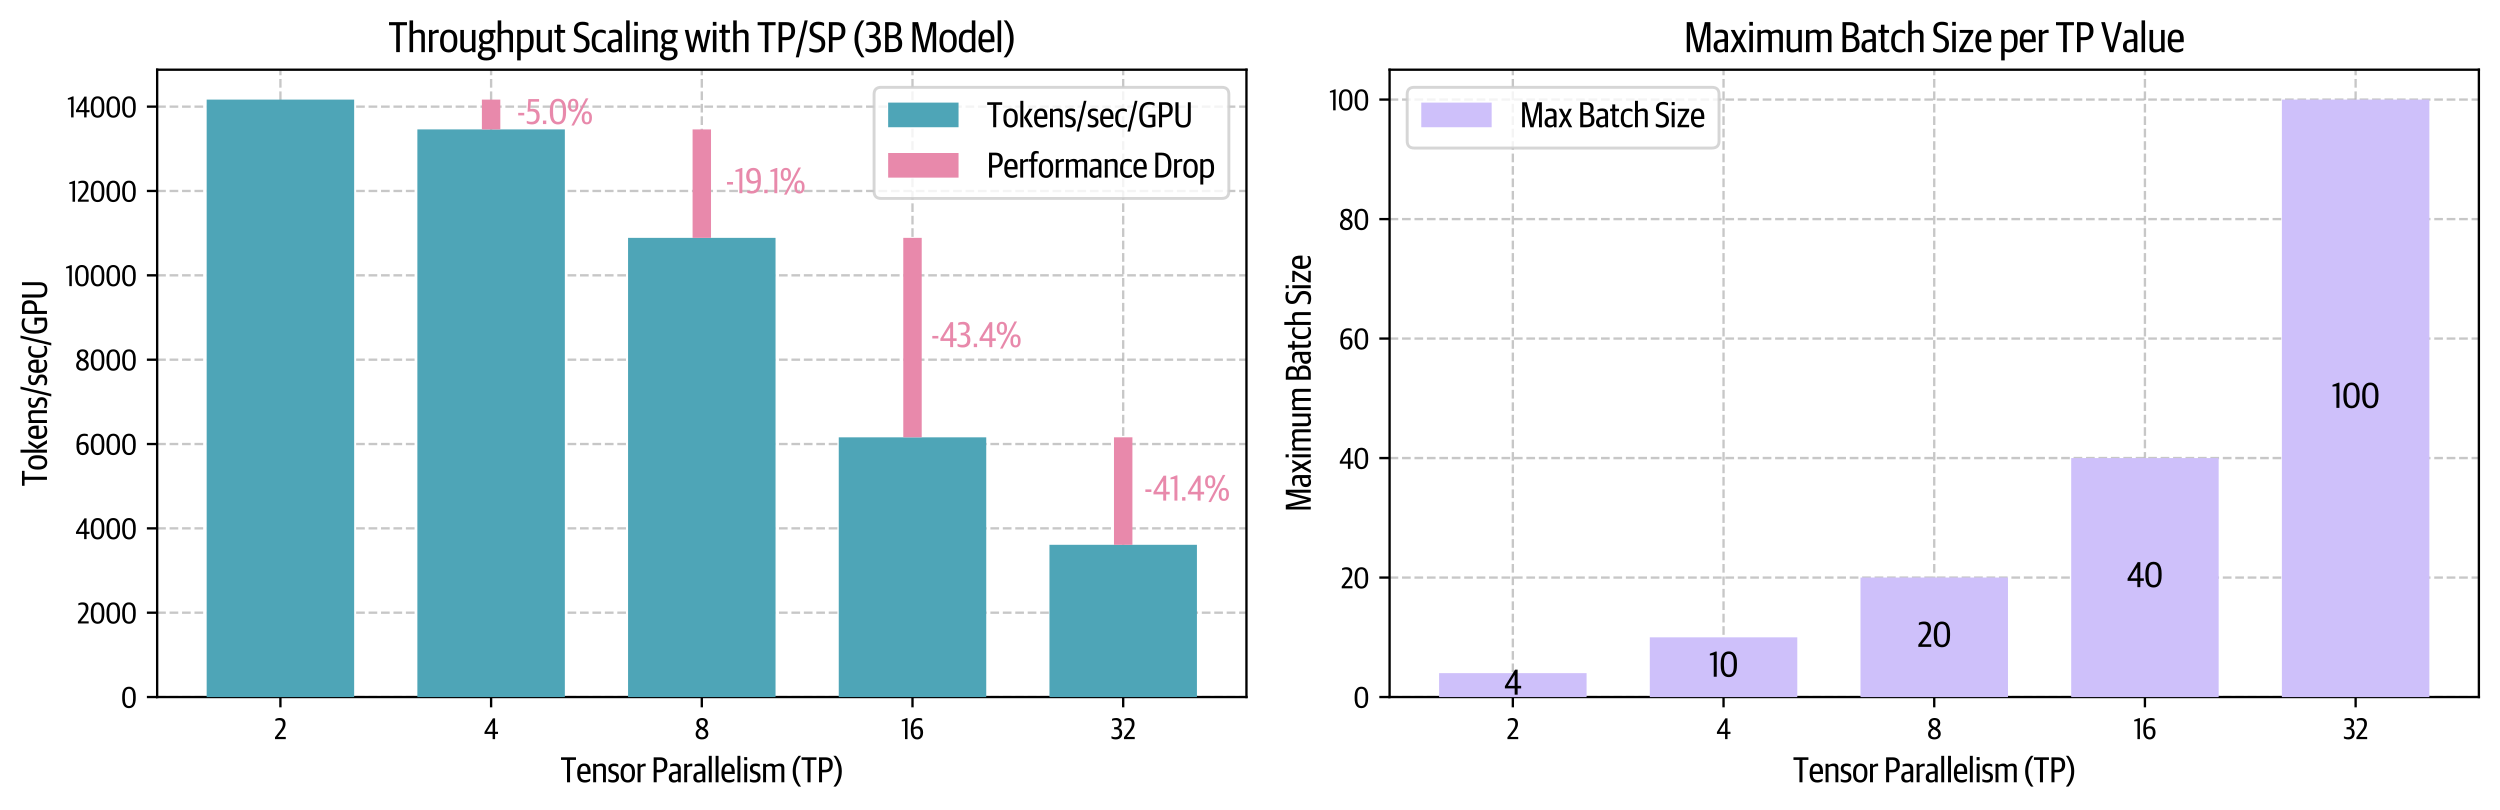<?xml version="1.0" encoding="utf-8" standalone="no"?>
<!DOCTYPE svg PUBLIC "-//W3C//DTD SVG 1.1//EN"
  "http://www.w3.org/Graphics/SVG/1.1/DTD/svg11.dtd">
<svg xmlns:xlink="http://www.w3.org/1999/xlink" width="852.34pt" height="276.2pt" viewBox="0 0 852.34 276.2" xmlns="http://www.w3.org/2000/svg" version="1.1">
 <defs>
  <style type="text/css">*{stroke-linejoin: round; stroke-linecap: butt}</style>
 </defs>
 <g id="figure_1">
  <g id="patch_1">
   <path d="M 0 276.2 
L 852.34 276.2 
L 852.34 0 
L 0 0 
z
" style="fill: #ffffff"/>
  </g>
  <g id="axes_1">
   <g id="patch_2">
    <path d="M 53.58 237.65 
L 424.96 237.65 
L 424.96 23.77 
L 53.58 23.77 
z
" style="fill: #ffffff"/>
   </g>
   <g id="matplotlib.axis_1">
    <g id="xtick_1">
     <g id="line2d_1">
      <path d="M 95.602 237.65 
L 95.602 23.77 
" clip-path="url(#pcec6c36b4c)" style="fill: none; stroke-dasharray: 2.96,1.28; stroke-dashoffset: 0; stroke: #b0b0b0; stroke-opacity: 0.7; stroke-width: 0.8"/>
     </g>
     <g id="line2d_2">
      <defs>
       <path id="m177c807612" d="M 0 0 
L 0 3.5 
" style="stroke: #000000; stroke-width: 0.8"/>
      </defs>
      <g>
       <use xlink:href="#m177c807612" x="95.602" y="237.65" style="stroke: #000000; stroke-width: 0.8"/>
      </g>
     </g>
     <g id="text_1">
      <!-- 2 -->
      <g transform="translate(93.477 251.991) scale(0.1 -0.1)">
       <defs>
        <path id="GuardianSansCond-Regular-32" d="M 173 0 
L 2470 0 
L 2470 461 
L 800 461 
L 800 480 
L 1574 1421 
C 2067 2035 2419 2528 2419 3264 
C 2419 4026 2029 4499 1222 4499 
C 806 4499 499 4410 269 4282 
L 269 3853 
C 467 3949 730 4032 1056 4032 
C 1619 4032 1850 3750 1850 3213 
C 1850 2630 1542 2189 1152 1670 
L 173 397 
L 173 0 
z
" transform="scale(0.016)"/>
       </defs>
       <use xlink:href="#GuardianSansCond-Regular-32"/>
      </g>
     </g>
    </g>
    <g id="xtick_2">
     <g id="line2d_3">
      <path d="M 167.436 237.65 
L 167.436 23.77 
" clip-path="url(#pcec6c36b4c)" style="fill: none; stroke-dasharray: 2.96,1.28; stroke-dashoffset: 0; stroke: #b0b0b0; stroke-opacity: 0.7; stroke-width: 0.8"/>
     </g>
     <g id="line2d_4">
      <g>
       <use xlink:href="#m177c807612" x="167.436" y="237.65" style="stroke: #000000; stroke-width: 0.8"/>
      </g>
     </g>
     <g id="text_2">
      <!-- 4 -->
      <g transform="translate(165.066 251.991) scale(0.1 -0.1)">
       <defs>
        <path id="GuardianSansCond-Regular-34" d="M 1805 0 
L 2330 0 
L 2330 1107 
L 2957 1107 
L 2957 1562 
L 2330 1562 
L 2330 4435 
L 1869 4435 
L 70 1504 
L 70 1107 
L 1805 1107 
L 1805 0 
z
M 608 1562 
L 608 1581 
L 1779 3475 
L 1805 3475 
L 1805 1562 
L 608 1562 
z
" transform="scale(0.016)"/>
       </defs>
       <use xlink:href="#GuardianSansCond-Regular-34"/>
      </g>
     </g>
    </g>
    <g id="xtick_3">
     <g id="line2d_5">
      <path d="M 239.27 237.65 
L 239.27 23.77 
" clip-path="url(#pcec6c36b4c)" style="fill: none; stroke-dasharray: 2.96,1.28; stroke-dashoffset: 0; stroke: #b0b0b0; stroke-opacity: 0.7; stroke-width: 0.8"/>
     </g>
     <g id="line2d_6">
      <g>
       <use xlink:href="#m177c807612" x="239.27" y="237.65" style="stroke: #000000; stroke-width: 0.8"/>
      </g>
     </g>
     <g id="text_3">
      <!-- 8 -->
      <g transform="translate(236.799 251.991) scale(0.1 -0.1)">
       <defs>
        <path id="GuardianSansCond-Regular-38" d="M 1581 -64 
C 2445 -64 2931 467 2931 1139 
C 2931 1760 2592 2074 2106 2330 
C 2490 2541 2822 2899 2822 3424 
C 2822 4077 2394 4499 1606 4499 
C 819 4499 384 4013 384 3398 
C 384 2848 678 2509 1069 2285 
C 602 2054 230 1683 230 1082 
C 230 384 710 -64 1581 -64 
z
M 1587 390 
C 1082 390 768 678 768 1126 
C 768 1581 1037 1894 1414 2080 
C 2029 1792 2387 1574 2387 1082 
C 2387 614 2054 390 1587 390 
z
M 1754 2522 
C 1210 2778 928 3021 928 3430 
C 928 3821 1171 4051 1606 4051 
C 2067 4051 2285 3782 2285 3398 
C 2285 3008 2099 2765 1754 2522 
z
" transform="scale(0.016)"/>
       </defs>
       <use xlink:href="#GuardianSansCond-Regular-38"/>
      </g>
     </g>
    </g>
    <g id="xtick_4">
     <g id="line2d_7">
      <path d="M 311.103 237.65 
L 311.103 23.77 
" clip-path="url(#pcec6c36b4c)" style="fill: none; stroke-dasharray: 2.96,1.28; stroke-dashoffset: 0; stroke: #b0b0b0; stroke-opacity: 0.7; stroke-width: 0.8"/>
     </g>
     <g id="line2d_8">
      <g>
       <use xlink:href="#m177c807612" x="311.103" y="237.65" style="stroke: #000000; stroke-width: 0.8"/>
      </g>
     </g>
     <g id="text_4">
      <!-- 16 -->
      <g transform="translate(307.218 251.991) scale(0.1 -0.1)">
       <defs>
        <path id="GuardianSansCond-Regular-31" d="M 832 0 
L 1363 0 
L 1363 4474 
L 1171 4474 
L 141 4083 
L 141 3776 
L 832 3846 
L 832 0 
z
" transform="scale(0.016)"/>
        <path id="GuardianSansCond-Regular-36" d="M 1632 384 
C 1082 384 845 915 845 1837 
L 845 2054 
C 992 2150 1254 2278 1594 2278 
C 2086 2278 2323 1984 2323 1357 
C 2323 742 2086 384 1632 384 
z
M 1632 -70 
C 2438 -70 2886 544 2886 1408 
C 2886 2234 2490 2746 1754 2746 
C 1363 2746 1056 2611 845 2445 
C 877 3853 1440 4038 2029 4038 
C 2291 4038 2554 3974 2688 3930 
L 2688 4352 
C 2547 4442 2272 4499 1958 4499 
C 1043 4499 275 3981 275 2208 
L 275 1843 
C 275 691 717 -70 1632 -70 
z
" transform="scale(0.016)"/>
       </defs>
       <use xlink:href="#GuardianSansCond-Regular-31"/>
       <use xlink:href="#GuardianSansCond-Regular-36" x="28.8"/>
      </g>
     </g>
    </g>
    <g id="xtick_5">
     <g id="line2d_9">
      <path d="M 382.937 237.65 
L 382.937 23.77 
" clip-path="url(#pcec6c36b4c)" style="fill: none; stroke-dasharray: 2.96,1.28; stroke-dashoffset: 0; stroke: #b0b0b0; stroke-opacity: 0.7; stroke-width: 0.8"/>
     </g>
     <g id="line2d_10">
      <g>
       <use xlink:href="#m177c807612" x="382.937" y="237.65" style="stroke: #000000; stroke-width: 0.8"/>
      </g>
     </g>
     <g id="text_5">
      <!-- 32 -->
      <g transform="translate(378.702 251.991) scale(0.1 -0.1)">
       <defs>
        <path id="GuardianSansCond-Regular-33" d="M 1094 -64 
C 1920 -64 2432 416 2432 1248 
C 2432 1939 2112 2253 1606 2362 
L 1606 2381 
C 2042 2515 2310 2803 2310 3405 
C 2310 4096 1882 4499 1158 4499 
C 787 4499 486 4429 275 4320 
L 275 3891 
C 461 3968 678 4038 998 4038 
C 1478 4038 1754 3866 1754 3302 
C 1754 2797 1478 2547 1018 2547 
L 717 2547 
L 717 2086 
L 1056 2086 
C 1600 2086 1869 1837 1869 1267 
C 1869 646 1517 403 947 403 
C 646 403 358 493 147 608 
L 147 166 
C 358 32 640 -64 1094 -64 
z
" transform="scale(0.016)"/>
       </defs>
       <use xlink:href="#GuardianSansCond-Regular-33"/>
       <use xlink:href="#GuardianSansCond-Regular-32" x="42.2"/>
      </g>
     </g>
    </g>
    <g id="text_6">
     <!-- Tensor Parallelism (TP) -->
     <g transform="translate(191.103 266.709) scale(0.12 -0.12)">
      <defs>
       <path id="GuardianSansCond-Regular-54" d="M 1152 0 
L 1690 0 
L 1690 3974 
L 2746 3974 
L 2746 4435 
L 90 4435 
L 90 3974 
L 1152 3974 
L 1152 0 
z
" transform="scale(0.016)"/>
       <path id="GuardianSansCond-Regular-65" d="M 1555 -51 
C 1984 -51 2317 102 2470 243 
L 2470 627 
C 2240 499 1965 397 1613 397 
C 1037 397 742 698 723 1466 
L 2554 1466 
L 2554 1798 
C 2554 2893 2176 3334 1402 3334 
C 659 3334 186 2810 186 1722 
L 186 1549 
C 186 499 634 -51 1555 -51 
z
M 1382 2906 
C 1830 2906 2010 2611 2010 1894 
L 723 1894 
C 736 2630 992 2906 1382 2906 
z
" transform="scale(0.016)"/>
       <path id="GuardianSansCond-Regular-6e" d="M 346 0 
L 870 0 
L 870 2688 
C 1037 2778 1306 2886 1587 2886 
C 1965 2886 2093 2765 2093 2458 
L 2093 0 
L 2611 0 
L 2611 2528 
C 2611 3085 2342 3334 1811 3334 
C 1440 3334 1107 3194 870 3021 
L 845 3021 
L 845 3283 
L 346 3283 
L 346 0 
z
" transform="scale(0.016)"/>
       <path id="GuardianSansCond-Regular-73" d="M 992 -51 
C 1658 -51 2054 307 2054 947 
C 2054 1485 1818 1709 1306 1888 
L 1050 1978 
C 768 2074 659 2195 659 2451 
C 659 2771 864 2893 1222 2893 
C 1517 2893 1760 2810 1914 2739 
L 1914 3168 
C 1773 3251 1568 3334 1197 3334 
C 531 3334 160 2982 160 2406 
C 160 1901 422 1658 826 1517 
L 1082 1427 
C 1408 1312 1536 1184 1536 896 
C 1536 582 1370 390 934 390 
C 582 390 358 480 154 563 
L 154 141 
C 358 19 640 -51 992 -51 
z
" transform="scale(0.016)"/>
       <path id="GuardianSansCond-Regular-6f" d="M 1459 -51 
C 2272 -51 2733 570 2733 1542 
L 2733 1747 
C 2733 2771 2291 3334 1459 3334 
C 659 3334 186 2714 186 1741 
L 186 1530 
C 186 531 614 -51 1459 -51 
z
M 1466 378 
C 992 378 723 762 723 1472 
L 723 1818 
C 723 2451 947 2906 1453 2906 
C 1920 2906 2195 2560 2195 1805 
L 2195 1466 
C 2195 826 1958 378 1466 378 
z
" transform="scale(0.016)"/>
       <path id="GuardianSansCond-Regular-72" d="M 346 0 
L 870 0 
L 870 2605 
C 1062 2752 1306 2842 1587 2842 
C 1638 2842 1728 2835 1786 2829 
L 1786 3302 
C 1747 3315 1677 3328 1606 3328 
C 1306 3328 1030 3142 870 2938 
L 845 2938 
L 845 3283 
L 346 3283 
L 346 0 
z
" transform="scale(0.016)"/>
       <path id="GuardianSansCond-Regular-20" transform="scale(0.016)"/>
       <path id="GuardianSansCond-Regular-50" d="M 416 0 
L 954 0 
L 954 1766 
L 1555 1766 
C 2362 1766 2854 2246 2854 3117 
C 2854 4026 2413 4435 1536 4435 
L 416 4435 
L 416 0 
z
M 954 2221 
L 954 3974 
L 1478 3974 
C 2061 3974 2285 3750 2285 3098 
C 2285 2496 2054 2221 1472 2221 
L 954 2221 
z
" transform="scale(0.016)"/>
       <path id="GuardianSansCond-Regular-61" d="M 1082 -51 
C 1395 -51 1638 77 1779 230 
L 1811 230 
L 1862 0 
L 2291 0 
L 2291 2413 
C 2291 3027 1958 3334 1293 3334 
C 915 3334 634 3258 410 3155 
L 410 2771 
C 576 2829 806 2886 1094 2886 
C 1600 2886 1766 2739 1766 2278 
L 1766 1958 
L 1088 1856 
C 480 1766 160 1466 160 883 
C 160 250 525 -51 1082 -51 
z
M 1222 358 
C 877 358 704 544 704 915 
C 704 1274 877 1440 1242 1485 
L 1766 1549 
L 1766 525 
C 1658 435 1459 358 1222 358 
z
" transform="scale(0.016)"/>
       <path id="GuardianSansCond-Regular-6c" d="M 358 0 
L 877 0 
L 877 4698 
L 358 4698 
L 358 0 
z
" transform="scale(0.016)"/>
       <path id="GuardianSansCond-Regular-69" d="M 358 0 
L 883 0 
L 883 3283 
L 358 3283 
L 358 0 
z
M 352 3910 
L 883 3910 
L 883 4474 
L 352 4474 
L 352 3910 
z
" transform="scale(0.016)"/>
       <path id="GuardianSansCond-Regular-6d" d="M 346 0 
L 870 0 
L 870 2688 
C 1050 2790 1267 2886 1523 2886 
C 1856 2886 1971 2758 1971 2464 
L 1971 0 
L 2490 0 
L 2490 2688 
C 2682 2797 2912 2886 3136 2886 
C 3488 2886 3590 2746 3590 2464 
L 3590 0 
L 4115 0 
L 4115 2528 
C 4115 3104 3821 3334 3347 3334 
C 2995 3334 2688 3187 2419 2995 
L 2394 2995 
C 2266 3226 2061 3334 1722 3334 
C 1395 3334 1088 3181 870 3021 
L 845 3021 
L 845 3283 
L 346 3283 
L 346 0 
z
" transform="scale(0.016)"/>
       <path id="GuardianSansCond-Regular-28" d="M 1318 -768 
L 1760 -768 
C 1267 -166 826 877 826 1869 
L 826 2086 
C 826 3117 1267 4102 1760 4698 
L 1318 4698 
C 800 4160 275 3187 275 2029 
L 275 1882 
C 275 723 800 -237 1318 -768 
z
" transform="scale(0.016)"/>
       <path id="GuardianSansCond-Regular-29" d="M 32 -768 
L 480 -768 
C 992 -237 1517 717 1517 1882 
L 1517 2029 
C 1517 3181 992 4160 480 4698 
L 32 4698 
C 531 4096 973 3053 973 2035 
L 973 1818 
C 973 813 531 -166 32 -768 
z
" transform="scale(0.016)"/>
      </defs>
      <use xlink:href="#GuardianSansCond-Regular-54"/>
      <use xlink:href="#GuardianSansCond-Regular-65" x="44.5"/>
      <use xlink:href="#GuardianSansCond-Regular-6e" x="87.2"/>
      <use xlink:href="#GuardianSansCond-Regular-73" x="133.3"/>
      <use xlink:href="#GuardianSansCond-Regular-6f" x="167.8"/>
      <use xlink:href="#GuardianSansCond-Regular-72" x="213.4"/>
      <use xlink:href="#GuardianSansCond-Regular-20" x="242.2"/>
      <use xlink:href="#GuardianSansCond-Regular-50" x="258"/>
      <use xlink:href="#GuardianSansCond-Regular-61" x="305"/>
      <use xlink:href="#GuardianSansCond-Regular-72" x="345.9"/>
      <use xlink:href="#GuardianSansCond-Regular-61" x="374.7"/>
      <use xlink:href="#GuardianSansCond-Regular-6c" x="415.6"/>
      <use xlink:href="#GuardianSansCond-Regular-6c" x="434.9"/>
      <use xlink:href="#GuardianSansCond-Regular-65" x="454.2"/>
      <use xlink:href="#GuardianSansCond-Regular-6c" x="496.9"/>
      <use xlink:href="#GuardianSansCond-Regular-69" x="516.2"/>
      <use xlink:href="#GuardianSansCond-Regular-73" x="535.5"/>
      <use xlink:href="#GuardianSansCond-Regular-6d" x="570"/>
      <use xlink:href="#GuardianSansCond-Regular-20" x="639.5"/>
      <use xlink:href="#GuardianSansCond-Regular-28" x="655.3"/>
      <use xlink:href="#GuardianSansCond-Regular-54" x="683.3"/>
      <use xlink:href="#GuardianSansCond-Regular-50" x="727.8"/>
      <use xlink:href="#GuardianSansCond-Regular-29" x="774.8"/>
     </g>
    </g>
   </g>
   <g id="matplotlib.axis_2">
    <g id="ytick_1">
     <g id="line2d_11">
      <path d="M 53.58 237.65 
L 424.96 237.65 
" clip-path="url(#pcec6c36b4c)" style="fill: none; stroke-dasharray: 2.96,1.28; stroke-dashoffset: 0; stroke: #b0b0b0; stroke-opacity: 0.7; stroke-width: 0.8"/>
     </g>
     <g id="line2d_12">
      <defs>
       <path id="m17974e93a3" d="M 0 0 
L -3.5 0 
" style="stroke: #000000; stroke-width: 0.8"/>
      </defs>
      <g>
       <use xlink:href="#m17974e93a3" x="53.58" y="237.65" style="stroke: #000000; stroke-width: 0.8"/>
      </g>
     </g>
     <g id="text_7">
      <!-- 0 -->
      <g transform="translate(41.23 241.321) scale(0.1 -0.1)">
       <defs>
        <path id="GuardianSansCond-Regular-30" d="M 1722 -70 
C 2656 -70 3155 646 3155 2061 
L 3155 2406 
C 3155 3891 2598 4499 1715 4499 
C 819 4499 269 3834 269 2368 
L 269 2042 
C 269 499 845 -70 1722 -70 
z
M 1728 384 
C 1069 384 845 979 845 2016 
L 845 2490 
C 845 3494 1088 4051 1709 4051 
C 2336 4051 2592 3514 2592 2458 
L 2592 1978 
C 2592 934 2374 384 1728 384 
z
" transform="scale(0.016)"/>
       </defs>
       <use xlink:href="#GuardianSansCond-Regular-30"/>
      </g>
     </g>
    </g>
    <g id="ytick_2">
     <g id="line2d_13">
      <path d="M 53.58 208.895 
L 424.96 208.895 
" clip-path="url(#pcec6c36b4c)" style="fill: none; stroke-dasharray: 2.96,1.28; stroke-dashoffset: 0; stroke: #b0b0b0; stroke-opacity: 0.7; stroke-width: 0.8"/>
     </g>
     <g id="line2d_14">
      <g>
       <use xlink:href="#m17974e93a3" x="53.58" y="208.895" style="stroke: #000000; stroke-width: 0.8"/>
      </g>
     </g>
     <g id="text_8">
      <!-- 2000 -->
      <g transform="translate(26.28 212.565) scale(0.1 -0.1)">
       <use xlink:href="#GuardianSansCond-Regular-32"/>
       <use xlink:href="#GuardianSansCond-Regular-30" x="42.5"/>
       <use xlink:href="#GuardianSansCond-Regular-30" x="96"/>
       <use xlink:href="#GuardianSansCond-Regular-30" x="149.5"/>
      </g>
     </g>
    </g>
    <g id="ytick_3">
     <g id="line2d_15">
      <path d="M 53.58 180.139 
L 424.96 180.139 
" clip-path="url(#pcec6c36b4c)" style="fill: none; stroke-dasharray: 2.96,1.28; stroke-dashoffset: 0; stroke: #b0b0b0; stroke-opacity: 0.7; stroke-width: 0.8"/>
     </g>
     <g id="line2d_16">
      <g>
       <use xlink:href="#m17974e93a3" x="53.58" y="180.139" style="stroke: #000000; stroke-width: 0.8"/>
      </g>
     </g>
     <g id="text_9">
      <!-- 4000 -->
      <g transform="translate(25.789 183.809) scale(0.1 -0.1)">
       <use xlink:href="#GuardianSansCond-Regular-34"/>
       <use xlink:href="#GuardianSansCond-Regular-30" x="47.4"/>
       <use xlink:href="#GuardianSansCond-Regular-30" x="100.9"/>
       <use xlink:href="#GuardianSansCond-Regular-30" x="154.4"/>
      </g>
     </g>
    </g>
    <g id="ytick_4">
     <g id="line2d_17">
      <path d="M 53.58 151.383 
L 424.96 151.383 
" clip-path="url(#pcec6c36b4c)" style="fill: none; stroke-dasharray: 2.96,1.28; stroke-dashoffset: 0; stroke: #b0b0b0; stroke-opacity: 0.7; stroke-width: 0.8"/>
     </g>
     <g id="line2d_18">
      <g>
       <use xlink:href="#m17974e93a3" x="53.58" y="151.383" style="stroke: #000000; stroke-width: 0.8"/>
      </g>
     </g>
     <g id="text_10">
      <!-- 6000 -->
      <g transform="translate(25.639 155.053) scale(0.1 -0.1)">
       <use xlink:href="#GuardianSansCond-Regular-36"/>
       <use xlink:href="#GuardianSansCond-Regular-30" x="48.9"/>
       <use xlink:href="#GuardianSansCond-Regular-30" x="102.4"/>
       <use xlink:href="#GuardianSansCond-Regular-30" x="155.9"/>
      </g>
     </g>
    </g>
    <g id="ytick_5">
     <g id="line2d_19">
      <path d="M 53.58 122.627 
L 424.96 122.627 
" clip-path="url(#pcec6c36b4c)" style="fill: none; stroke-dasharray: 2.96,1.28; stroke-dashoffset: 0; stroke: #b0b0b0; stroke-opacity: 0.7; stroke-width: 0.8"/>
     </g>
     <g id="line2d_20">
      <g>
       <use xlink:href="#m17974e93a3" x="53.58" y="122.627" style="stroke: #000000; stroke-width: 0.8"/>
      </g>
     </g>
     <g id="text_11">
      <!-- 8000 -->
      <g transform="translate(25.589 126.298) scale(0.1 -0.1)">
       <use xlink:href="#GuardianSansCond-Regular-38"/>
       <use xlink:href="#GuardianSansCond-Regular-30" x="49.4"/>
       <use xlink:href="#GuardianSansCond-Regular-30" x="102.9"/>
       <use xlink:href="#GuardianSansCond-Regular-30" x="156.4"/>
      </g>
     </g>
    </g>
    <g id="ytick_6">
     <g id="line2d_21">
      <path d="M 53.58 93.872 
L 424.96 93.872 
" clip-path="url(#pcec6c36b4c)" style="fill: none; stroke-dasharray: 2.96,1.28; stroke-dashoffset: 0; stroke: #b0b0b0; stroke-opacity: 0.7; stroke-width: 0.8"/>
     </g>
     <g id="line2d_22">
      <g>
       <use xlink:href="#m17974e93a3" x="53.58" y="93.872" style="stroke: #000000; stroke-width: 0.8"/>
      </g>
     </g>
     <g id="text_12">
      <!-- 10000 -->
      <g transform="translate(22.3 97.542) scale(0.1 -0.1)">
       <use xlink:href="#GuardianSansCond-Regular-31"/>
       <use xlink:href="#GuardianSansCond-Regular-30" x="28.8"/>
       <use xlink:href="#GuardianSansCond-Regular-30" x="82.3"/>
       <use xlink:href="#GuardianSansCond-Regular-30" x="135.8"/>
       <use xlink:href="#GuardianSansCond-Regular-30" x="189.3"/>
      </g>
     </g>
    </g>
    <g id="ytick_7">
     <g id="line2d_23">
      <path d="M 53.58 65.116 
L 424.96 65.116 
" clip-path="url(#pcec6c36b4c)" style="fill: none; stroke-dasharray: 2.96,1.28; stroke-dashoffset: 0; stroke: #b0b0b0; stroke-opacity: 0.7; stroke-width: 0.8"/>
     </g>
     <g id="line2d_24">
      <g>
       <use xlink:href="#m17974e93a3" x="53.58" y="65.116" style="stroke: #000000; stroke-width: 0.8"/>
      </g>
     </g>
     <g id="text_13">
      <!-- 12000 -->
      <g transform="translate(23.4 68.786) scale(0.1 -0.1)">
       <use xlink:href="#GuardianSansCond-Regular-31"/>
       <use xlink:href="#GuardianSansCond-Regular-32" x="28.8"/>
       <use xlink:href="#GuardianSansCond-Regular-30" x="71.3"/>
       <use xlink:href="#GuardianSansCond-Regular-30" x="124.8"/>
       <use xlink:href="#GuardianSansCond-Regular-30" x="178.3"/>
      </g>
     </g>
    </g>
    <g id="ytick_8">
     <g id="line2d_25">
      <path d="M 53.58 36.36 
L 424.96 36.36 
" clip-path="url(#pcec6c36b4c)" style="fill: none; stroke-dasharray: 2.96,1.28; stroke-dashoffset: 0; stroke: #b0b0b0; stroke-opacity: 0.7; stroke-width: 0.8"/>
     </g>
     <g id="line2d_26">
      <g>
       <use xlink:href="#m17974e93a3" x="53.58" y="36.36" style="stroke: #000000; stroke-width: 0.8"/>
      </g>
     </g>
     <g id="text_14">
      <!-- 14000 -->
      <g transform="translate(22.909 40.03) scale(0.1 -0.1)">
       <use xlink:href="#GuardianSansCond-Regular-31"/>
       <use xlink:href="#GuardianSansCond-Regular-34" x="28.8"/>
       <use xlink:href="#GuardianSansCond-Regular-30" x="76.2"/>
       <use xlink:href="#GuardianSansCond-Regular-30" x="129.7"/>
       <use xlink:href="#GuardianSansCond-Regular-30" x="183.2"/>
      </g>
     </g>
    </g>
    <g id="text_15">
     <!-- Tokens/sec/GPU -->
     <g transform="translate(16.009 165.798) rotate(-90) scale(0.12 -0.12)">
      <defs>
       <path id="GuardianSansCond-Regular-6b" d="M 870 4698 
L 346 4698 
L 346 0 
L 870 0 
L 870 4698 
z
M 973 1696 
L 1984 0 
L 2592 0 
L 1549 1741 
L 2515 3283 
L 1939 3283 
L 973 1696 
z
" transform="scale(0.016)"/>
       <path id="GuardianSansCond-Regular-2f" d="M 13 -768 
L 474 -768 
L 1786 4698 
L 1325 4698 
L 13 -768 
z
" transform="scale(0.016)"/>
       <path id="GuardianSansCond-Regular-63" d="M 1498 -51 
C 1869 -51 2125 51 2298 173 
L 2298 595 
C 2163 518 1907 390 1555 390 
C 1005 390 723 704 723 1542 
L 723 1798 
C 723 2464 941 2893 1510 2893 
C 1856 2893 2054 2803 2259 2714 
L 2259 3149 
C 2093 3258 1875 3334 1542 3334 
C 768 3334 186 2886 186 1741 
L 186 1536 
C 186 416 685 -51 1498 -51 
z
" transform="scale(0.016)"/>
       <path id="GuardianSansCond-Regular-47" d="M 1933 -64 
C 2451 -64 2842 51 3098 166 
L 3098 2234 
L 1837 2234 
L 1837 1779 
L 2566 1779 
L 2566 486 
C 2432 435 2208 397 1978 397 
C 1056 397 806 1011 806 2099 
L 806 2406 
C 806 3398 1088 4038 1990 4038 
C 2438 4038 2714 3930 2944 3821 
L 2944 4275 
C 2758 4390 2477 4499 2022 4499 
C 909 4499 237 3853 237 2342 
L 237 2099 
C 237 493 864 -64 1933 -64 
z
" transform="scale(0.016)"/>
       <path id="GuardianSansCond-Regular-55" d="M 1760 -70 
C 2682 -70 3110 410 3110 1344 
L 3110 4435 
L 2598 4435 
L 2598 1395 
C 2598 659 2368 384 1786 384 
C 1197 384 934 666 934 1389 
L 934 4435 
L 397 4435 
L 397 1325 
C 397 429 832 -70 1760 -70 
z
" transform="scale(0.016)"/>
      </defs>
      <use xlink:href="#GuardianSansCond-Regular-54"/>
      <use xlink:href="#GuardianSansCond-Regular-6f" x="44.5"/>
      <use xlink:href="#GuardianSansCond-Regular-6b" x="90.1"/>
      <use xlink:href="#GuardianSansCond-Regular-65" x="131.6"/>
      <use xlink:href="#GuardianSansCond-Regular-6e" x="174.3"/>
      <use xlink:href="#GuardianSansCond-Regular-73" x="220.4"/>
      <use xlink:href="#GuardianSansCond-Regular-2f" x="254.9"/>
      <use xlink:href="#GuardianSansCond-Regular-73" x="284.8"/>
      <use xlink:href="#GuardianSansCond-Regular-65" x="319.3"/>
      <use xlink:href="#GuardianSansCond-Regular-63" x="362"/>
      <use xlink:href="#GuardianSansCond-Regular-2f" x="399.8"/>
      <use xlink:href="#GuardianSansCond-Regular-47" x="429.7"/>
      <use xlink:href="#GuardianSansCond-Regular-50" x="483"/>
      <use xlink:href="#GuardianSansCond-Regular-55" x="530"/>
     </g>
    </g>
   </g>
   <g id="patch_3">
    <path d="M 53.58 237.65 
L 53.58 23.77 
" style="fill: none; stroke: #000000; stroke-width: 0.8; stroke-linejoin: miter; stroke-linecap: square"/>
   </g>
   <g id="patch_4">
    <path d="M 424.96 237.65 
L 424.96 23.77 
" style="fill: none; stroke: #000000; stroke-width: 0.8; stroke-linejoin: miter; stroke-linecap: square"/>
   </g>
   <g id="patch_5">
    <path d="M 53.58 237.65 
L 424.96 237.65 
" style="fill: none; stroke: #000000; stroke-width: 0.8; stroke-linejoin: miter; stroke-linecap: square"/>
   </g>
   <g id="patch_6">
    <path d="M 53.58 23.77 
L 424.96 23.77 
" style="fill: none; stroke: #000000; stroke-width: 0.8; stroke-linejoin: miter; stroke-linecap: square"/>
   </g>
   <g id="patch_7">
    <path d="M 70.461 237.65 
L 120.744 237.65 
L 120.744 33.955 
L 70.461 33.955 
z
" clip-path="url(#pcec6c36b4c)" style="fill: #4ea5b7"/>
   </g>
   <g id="patch_8">
    <path d="M 142.294 237.65 
L 192.578 237.65 
L 192.578 44.122 
L 142.294 44.122 
z
" clip-path="url(#pcec6c36b4c)" style="fill: #4ea5b7"/>
   </g>
   <g id="patch_9">
    <path d="M 214.128 237.65 
L 264.411 237.65 
L 264.411 81.096 
L 214.128 81.096 
z
" clip-path="url(#pcec6c36b4c)" style="fill: #4ea5b7"/>
   </g>
   <g id="patch_10">
    <path d="M 285.962 237.65 
L 336.245 237.65 
L 336.245 149.093 
L 285.962 149.093 
z
" clip-path="url(#pcec6c36b4c)" style="fill: #4ea5b7"/>
   </g>
   <g id="patch_11">
    <path d="M 357.795 237.65 
L 408.079 237.65 
L 408.079 185.75 
L 357.795 185.75 
z
" clip-path="url(#pcec6c36b4c)" style="fill: #4ea5b7"/>
   </g>
   <g id="patch_12">
    <path d="M 164.293 44.122 
L 170.579 44.122 
L 170.579 33.955 
L 164.293 33.955 
z
" clip-path="url(#pcec6c36b4c)" style="fill: #e889ab"/>
   </g>
   <g id="text_16">
    <!-- -5.0% -->
    <g style="fill: #e889ab" transform="translate(176.033 42.297) scale(0.12 -0.12)">
     <defs>
      <path id="GuardianSansCond-Regular-2d" d="M 333 1536 
L 1408 1536 
L 1408 1990 
L 333 1990 
L 333 1536 
z
" transform="scale(0.016)"/>
      <path id="GuardianSansCond-Regular-35" d="M 1094 -64 
C 1971 -64 2445 512 2445 1363 
C 2445 2298 1997 2707 1165 2707 
C 1011 2707 890 2694 794 2675 
L 877 3974 
L 2342 3974 
L 2342 4435 
L 429 4435 
L 294 2170 
C 467 2208 710 2246 966 2246 
C 1587 2246 1875 1990 1875 1363 
C 1875 717 1587 397 954 397 
C 627 397 365 474 154 582 
L 154 147 
C 352 26 672 -64 1094 -64 
z
" transform="scale(0.016)"/>
      <path id="GuardianSansCond-Regular-2e" d="M 397 0 
L 986 0 
L 986 621 
L 397 621 
L 397 0 
z
" transform="scale(0.016)"/>
      <path id="GuardianSansCond-Regular-25" d="M 755 -256 
L 1210 -256 
L 3770 4563 
L 3309 4563 
L 755 -256 
z
M 1082 2176 
C 1677 2176 1984 2637 1984 3315 
L 1984 3411 
C 1984 4109 1664 4499 1075 4499 
C 493 4499 173 4064 173 3392 
L 173 3290 
C 173 2560 493 2176 1082 2176 
z
M 1088 2547 
C 794 2547 640 2739 640 3264 
L 640 3437 
C 640 3942 800 4134 1082 4134 
C 1357 4134 1517 3936 1517 3430 
L 1517 3258 
C 1517 2739 1376 2547 1088 2547 
z
M 3501 -58 
C 4090 -58 4403 403 4403 1082 
L 4403 1178 
C 4403 1875 4083 2266 3494 2266 
C 2912 2266 2592 1830 2592 1158 
L 2592 1056 
C 2592 326 2912 -58 3501 -58 
z
M 3507 307 
C 3213 307 3059 506 3059 1030 
L 3059 1203 
C 3059 1709 3219 1901 3501 1901 
C 3776 1901 3936 1702 3936 1197 
L 3936 1024 
C 3936 506 3795 307 3507 307 
z
" transform="scale(0.016)"/>
     </defs>
     <use xlink:href="#GuardianSansCond-Regular-2d"/>
     <use xlink:href="#GuardianSansCond-Regular-35" x="27.2"/>
     <use xlink:href="#GuardianSansCond-Regular-2e" x="69.3"/>
     <use xlink:href="#GuardianSansCond-Regular-30" x="90.9"/>
     <use xlink:href="#GuardianSansCond-Regular-25" x="144.4"/>
    </g>
   </g>
   <g id="patch_13">
    <path d="M 236.127 81.096 
L 242.412 81.096 
L 242.412 44.122 
L 236.127 44.122 
z
" clip-path="url(#pcec6c36b4c)" style="fill: #e889ab"/>
   </g>
   <g id="text_17">
    <!-- -19.1% -->
    <g style="fill: #e889ab" transform="translate(247.212 65.868) scale(0.12 -0.12)">
     <defs>
      <path id="GuardianSansCond-Regular-39" d="M 1171 -70 
C 2176 -70 2854 448 2854 2221 
L 2854 2586 
C 2854 3795 2432 4499 1523 4499 
C 691 4499 243 3917 243 3021 
C 243 2202 653 1683 1389 1683 
C 1766 1683 2074 1818 2285 1984 
C 2266 608 1798 397 1107 397 
C 851 397 563 467 429 518 
L 429 96 
C 563 0 858 -70 1171 -70 
z
M 1542 2150 
C 1056 2150 806 2445 806 3072 
C 806 3712 1043 4045 1523 4045 
C 2048 4045 2285 3558 2285 2592 
L 2285 2374 
C 2138 2272 1882 2150 1542 2150 
z
" transform="scale(0.016)"/>
     </defs>
     <use xlink:href="#GuardianSansCond-Regular-2d"/>
     <use xlink:href="#GuardianSansCond-Regular-31" x="27.2"/>
     <use xlink:href="#GuardianSansCond-Regular-39" x="56"/>
     <use xlink:href="#GuardianSansCond-Regular-2e" x="104.9"/>
     <use xlink:href="#GuardianSansCond-Regular-31" x="126.5"/>
     <use xlink:href="#GuardianSansCond-Regular-25" x="155.3"/>
    </g>
   </g>
   <g id="patch_14">
    <path d="M 307.961 149.093 
L 314.246 149.093 
L 314.246 81.096 
L 307.961 81.096 
z
" clip-path="url(#pcec6c36b4c)" style="fill: #e889ab"/>
   </g>
   <g id="text_18">
    <!-- -43.4% -->
    <g style="fill: #e889ab" transform="translate(317.215 118.353) scale(0.12 -0.12)">
     <use xlink:href="#GuardianSansCond-Regular-2d"/>
     <use xlink:href="#GuardianSansCond-Regular-34" x="27.2"/>
     <use xlink:href="#GuardianSansCond-Regular-33" x="74.6"/>
     <use xlink:href="#GuardianSansCond-Regular-2e" x="116.8"/>
     <use xlink:href="#GuardianSansCond-Regular-34" x="138.4"/>
     <use xlink:href="#GuardianSansCond-Regular-25" x="185.8"/>
    </g>
   </g>
   <g id="patch_15">
    <path d="M 379.794 185.75 
L 386.08 185.75 
L 386.08 149.093 
L 379.794 149.093 
z
" clip-path="url(#pcec6c36b4c)" style="fill: #e889ab"/>
   </g>
   <g id="text_19">
    <!-- -41.4% -->
    <g style="fill: #e889ab" transform="translate(389.853 170.68) scale(0.12 -0.12)">
     <use xlink:href="#GuardianSansCond-Regular-2d"/>
     <use xlink:href="#GuardianSansCond-Regular-34" x="27.2"/>
     <use xlink:href="#GuardianSansCond-Regular-31" x="74.6"/>
     <use xlink:href="#GuardianSansCond-Regular-2e" x="103.4"/>
     <use xlink:href="#GuardianSansCond-Regular-34" x="125"/>
     <use xlink:href="#GuardianSansCond-Regular-25" x="172.4"/>
    </g>
   </g>
   <g id="text_20">
    <!-- Throughput Scaling with TP/SP (3B Model) -->
    <g transform="translate(132.425 17.77) scale(0.144 -0.144)">
     <defs>
      <path id="GuardianSansCond-Regular-68" d="M 346 0 
L 870 0 
L 870 2688 
C 1037 2778 1306 2886 1587 2886 
C 1965 2886 2093 2765 2093 2458 
L 2093 0 
L 2611 0 
L 2611 2528 
C 2611 3085 2336 3334 1805 3334 
C 1440 3334 1126 3200 896 3034 
L 870 3034 
L 870 4698 
L 346 4698 
L 346 0 
z
" transform="scale(0.016)"/>
      <path id="GuardianSansCond-Regular-75" d="M 1158 -51 
C 1523 -51 1824 109 2042 262 
L 2067 262 
L 2118 0 
L 2566 0 
L 2566 3283 
L 2042 3283 
L 2042 602 
C 1888 512 1626 397 1350 397 
C 947 397 858 557 858 838 
L 858 3283 
L 333 3283 
L 333 826 
C 333 301 576 -51 1158 -51 
z
" transform="scale(0.016)"/>
      <path id="GuardianSansCond-Regular-67" d="M 1325 -1235 
C 2240 -1235 2675 -787 2675 -179 
C 2675 416 2336 704 1696 704 
L 1069 704 
C 858 704 774 806 774 966 
C 774 1069 826 1178 890 1242 
C 1018 1197 1171 1178 1331 1178 
C 1939 1178 2413 1530 2413 2208 
L 2413 2304 
C 2413 2560 2336 2739 2234 2874 
L 2682 2874 
L 2682 3283 
L 1747 3283 
C 1626 3315 1485 3334 1325 3334 
C 704 3334 250 2944 250 2278 
L 250 2182 
C 250 1786 429 1510 634 1376 
C 422 1210 294 1024 294 787 
C 294 544 442 403 627 333 
L 627 307 
C 320 192 64 -38 64 -422 
C 64 -915 506 -1235 1325 -1235 
z
M 1312 -819 
C 832 -819 595 -640 595 -326 
C 595 -51 762 141 966 218 
L 1632 218 
C 2022 218 2150 45 2150 -237 
C 2150 -602 1926 -819 1312 -819 
z
M 1331 1581 
C 998 1581 762 1773 762 2189 
L 762 2323 
C 762 2726 973 2931 1331 2931 
C 1670 2931 1901 2746 1901 2310 
L 1901 2176 
C 1901 1779 1683 1581 1331 1581 
z
" transform="scale(0.016)"/>
      <path id="GuardianSansCond-Regular-70" d="M 346 -1222 
L 870 -1222 
L 870 128 
C 1005 38 1242 -51 1542 -51 
C 2374 -51 2784 525 2784 1600 
L 2784 1818 
C 2784 2912 2342 3334 1670 3334 
C 1318 3334 1030 3187 870 3034 
L 845 3034 
L 845 3283 
L 346 3283 
L 346 -1222 
z
M 1466 378 
C 1210 378 973 461 870 538 
L 870 2688 
C 992 2784 1229 2893 1523 2893 
C 2035 2893 2246 2573 2246 1798 
L 2246 1549 
C 2246 742 2003 378 1466 378 
z
" transform="scale(0.016)"/>
      <path id="GuardianSansCond-Regular-74" d="M 1222 -38 
C 1466 -38 1619 26 1722 90 
L 1722 442 
C 1632 416 1517 390 1382 390 
C 1107 390 1005 480 1005 781 
L 1005 2848 
L 1683 2848 
L 1683 3283 
L 1005 3283 
L 1005 4051 
L 486 4051 
L 486 3283 
L 96 3283 
L 96 2848 
L 486 2848 
L 486 710 
C 486 160 774 -38 1222 -38 
z
" transform="scale(0.016)"/>
      <path id="GuardianSansCond-Regular-53" d="M 1184 -70 
C 2138 -70 2509 499 2509 1248 
C 2509 2029 2112 2259 1562 2502 
L 1242 2643 
C 858 2810 730 2970 730 3360 
C 730 3808 986 4038 1459 4038 
C 1843 4038 2144 3936 2336 3840 
L 2336 4301 
C 2157 4397 1914 4499 1466 4499 
C 653 4499 198 4058 198 3322 
C 198 2637 544 2349 1024 2138 
L 1344 1997 
C 1760 1811 1958 1677 1958 1197 
C 1958 659 1702 397 1146 397 
C 794 397 442 512 166 646 
L 166 186 
C 390 51 723 -70 1184 -70 
z
" transform="scale(0.016)"/>
      <path id="GuardianSansCond-Regular-77" d="M 858 0 
L 1402 0 
L 1818 1696 
C 1920 2099 1984 2426 1984 2426 
L 2003 2426 
C 2003 2426 2074 2093 2170 1696 
L 2586 0 
L 3136 0 
L 3898 3283 
L 3398 3283 
L 3002 1344 
C 2931 966 2874 704 2874 704 
L 2854 704 
C 2854 704 2803 954 2707 1350 
L 2253 3283 
L 1773 3283 
L 1325 1350 
C 1242 979 1178 704 1178 704 
L 1158 704 
C 1158 704 1107 973 1030 1350 
L 627 3283 
L 83 3283 
L 858 0 
z
" transform="scale(0.016)"/>
      <path id="GuardianSansCond-Regular-42" d="M 416 0 
L 1562 0 
C 2528 0 2944 493 2944 1254 
C 2944 1965 2618 2253 2112 2323 
L 2112 2349 
C 2605 2483 2790 2842 2790 3334 
C 2790 4026 2464 4435 1517 4435 
L 416 4435 
L 416 0 
z
M 954 454 
L 954 2074 
L 1517 2074 
C 2086 2074 2381 1875 2381 1293 
C 2381 736 2157 454 1517 454 
L 954 454 
z
M 954 2515 
L 954 3974 
L 1453 3974 
C 1978 3974 2240 3814 2240 3264 
C 2240 2707 1920 2515 1402 2515 
L 954 2515 
z
" transform="scale(0.016)"/>
      <path id="GuardianSansCond-Regular-4d" d="M 416 0 
L 909 0 
L 909 2675 
C 909 3098 883 3846 883 3846 
L 902 3846 
C 902 3846 1056 3130 1126 2861 
L 1875 0 
L 2426 0 
L 3187 2899 
C 3277 3251 3411 3859 3411 3859 
L 3430 3859 
C 3430 3859 3405 3098 3405 2682 
L 3405 0 
L 3917 0 
L 3917 4435 
L 3098 4435 
L 2368 1510 
C 2266 1107 2182 608 2182 608 
L 2170 608 
C 2170 608 2086 1101 1984 1510 
L 1242 4435 
L 416 4435 
L 416 0 
z
" transform="scale(0.016)"/>
      <path id="GuardianSansCond-Regular-64" d="M 1357 -51 
C 1690 -51 1965 77 2125 243 
L 2150 243 
L 2195 0 
L 2637 0 
L 2637 4698 
L 2118 4698 
L 2118 3174 
C 1978 3264 1734 3334 1466 3334 
C 634 3334 198 2739 198 1670 
L 198 1523 
C 198 339 723 -51 1357 -51 
z
M 1504 378 
C 992 378 742 749 742 1542 
L 742 1728 
C 742 2541 979 2893 1536 2893 
C 1779 2893 2003 2835 2118 2758 
L 2118 595 
C 1984 493 1773 378 1504 378 
z
" transform="scale(0.016)"/>
     </defs>
     <use xlink:href="#GuardianSansCond-Regular-54"/>
     <use xlink:href="#GuardianSansCond-Regular-68" x="44.5"/>
     <use xlink:href="#GuardianSansCond-Regular-72" x="90.6"/>
     <use xlink:href="#GuardianSansCond-Regular-6f" x="119.4"/>
     <use xlink:href="#GuardianSansCond-Regular-75" x="165"/>
     <use xlink:href="#GuardianSansCond-Regular-67" x="210.5"/>
     <use xlink:href="#GuardianSansCond-Regular-68" x="253.2"/>
     <use xlink:href="#GuardianSansCond-Regular-70" x="299.3"/>
     <use xlink:href="#GuardianSansCond-Regular-75" x="345.9"/>
     <use xlink:href="#GuardianSansCond-Regular-74" x="391.4"/>
     <use xlink:href="#GuardianSansCond-Regular-20" x="420.4"/>
     <use xlink:href="#GuardianSansCond-Regular-53" x="436.2"/>
     <use xlink:href="#GuardianSansCond-Regular-63" x="478.4"/>
     <use xlink:href="#GuardianSansCond-Regular-61" x="516.2"/>
     <use xlink:href="#GuardianSansCond-Regular-6c" x="557.1"/>
     <use xlink:href="#GuardianSansCond-Regular-69" x="576.4"/>
     <use xlink:href="#GuardianSansCond-Regular-6e" x="595.7"/>
     <use xlink:href="#GuardianSansCond-Regular-67" x="641.8"/>
     <use xlink:href="#GuardianSansCond-Regular-20" x="684.5"/>
     <use xlink:href="#GuardianSansCond-Regular-77" x="700.3"/>
     <use xlink:href="#GuardianSansCond-Regular-69" x="762.5"/>
     <use xlink:href="#GuardianSansCond-Regular-74" x="781.8"/>
     <use xlink:href="#GuardianSansCond-Regular-68" x="810.8"/>
     <use xlink:href="#GuardianSansCond-Regular-20" x="856.9"/>
     <use xlink:href="#GuardianSansCond-Regular-54" x="872.7"/>
     <use xlink:href="#GuardianSansCond-Regular-50" x="917.2"/>
     <use xlink:href="#GuardianSansCond-Regular-2f" x="964.2"/>
     <use xlink:href="#GuardianSansCond-Regular-53" x="994.1"/>
     <use xlink:href="#GuardianSansCond-Regular-50" x="1036.3"/>
     <use xlink:href="#GuardianSansCond-Regular-20" x="1083.3"/>
     <use xlink:href="#GuardianSansCond-Regular-28" x="1099.1"/>
     <use xlink:href="#GuardianSansCond-Regular-33" x="1127.1"/>
     <use xlink:href="#GuardianSansCond-Regular-42" x="1169.3"/>
     <use xlink:href="#GuardianSansCond-Regular-20" x="1218.3"/>
     <use xlink:href="#GuardianSansCond-Regular-4d" x="1234.1"/>
     <use xlink:href="#GuardianSansCond-Regular-6f" x="1301.8"/>
     <use xlink:href="#GuardianSansCond-Regular-64" x="1347.4"/>
     <use xlink:href="#GuardianSansCond-Regular-65" x="1394"/>
     <use xlink:href="#GuardianSansCond-Regular-6c" x="1436.7"/>
     <use xlink:href="#GuardianSansCond-Regular-29" x="1456"/>
    </g>
   </g>
   <g id="legend_1">
    <g id="patch_16">
     <path d="M 300.403 67.653 
L 416.56 67.653 
Q 418.96 67.653 418.96 65.253 
L 418.96 32.17 
Q 418.96 29.77 416.56 29.77 
L 300.403 29.77 
Q 298.003 29.77 298.003 32.17 
L 298.003 65.253 
Q 298.003 67.653 300.403 67.653 
z
" style="fill: #ffffff; opacity: 0.8; stroke: #cccccc; stroke-linejoin: miter"/>
    </g>
    <g id="patch_17">
     <path d="M 302.803 43.379 
L 326.803 43.379 
L 326.803 34.979 
L 302.803 34.979 
z
" style="fill: #4ea5b7"/>
    </g>
    <g id="text_21">
     <!-- Tokens/sec/GPU -->
     <g transform="translate(336.403 43.379) scale(0.12 -0.12)">
      <use xlink:href="#GuardianSansCond-Regular-54"/>
      <use xlink:href="#GuardianSansCond-Regular-6f" x="44.5"/>
      <use xlink:href="#GuardianSansCond-Regular-6b" x="90.1"/>
      <use xlink:href="#GuardianSansCond-Regular-65" x="131.6"/>
      <use xlink:href="#GuardianSansCond-Regular-6e" x="174.3"/>
      <use xlink:href="#GuardianSansCond-Regular-73" x="220.4"/>
      <use xlink:href="#GuardianSansCond-Regular-2f" x="254.9"/>
      <use xlink:href="#GuardianSansCond-Regular-73" x="284.8"/>
      <use xlink:href="#GuardianSansCond-Regular-65" x="319.3"/>
      <use xlink:href="#GuardianSansCond-Regular-63" x="362"/>
      <use xlink:href="#GuardianSansCond-Regular-2f" x="399.8"/>
      <use xlink:href="#GuardianSansCond-Regular-47" x="429.7"/>
      <use xlink:href="#GuardianSansCond-Regular-50" x="483"/>
      <use xlink:href="#GuardianSansCond-Regular-55" x="530"/>
     </g>
    </g>
    <g id="patch_18">
     <path d="M 302.803 60.562 
L 326.803 60.562 
L 326.803 52.162 
L 302.803 52.162 
z
" style="fill: #e889ab"/>
    </g>
    <g id="text_22">
     <!-- Performance Drop -->
     <g transform="translate(336.403 60.562) scale(0.12 -0.12)">
      <defs>
       <path id="GuardianSansCond-Regular-66" d="M 493 0 
L 1018 0 
L 1018 2848 
L 1626 2848 
L 1626 3283 
L 1018 3283 
L 1018 3712 
C 1018 4115 1146 4307 1478 4307 
C 1632 4307 1754 4282 1837 4262 
L 1837 4640 
C 1747 4685 1587 4742 1363 4742 
C 826 4742 493 4429 493 3757 
L 493 3283 
L 96 3283 
L 96 2848 
L 493 2848 
L 493 0 
z
" transform="scale(0.016)"/>
       <path id="GuardianSansCond-Regular-44" d="M 416 0 
L 1498 0 
C 2714 0 3270 813 3270 2163 
L 3270 2400 
C 3270 3802 2637 4435 1491 4435 
L 416 4435 
L 416 0 
z
M 954 461 
L 954 3974 
L 1446 3974 
C 2234 3974 2694 3603 2694 2400 
L 2694 2074 
C 2694 941 2323 461 1510 461 
L 954 461 
z
" transform="scale(0.016)"/>
      </defs>
      <use xlink:href="#GuardianSansCond-Regular-50"/>
      <use xlink:href="#GuardianSansCond-Regular-65" x="47"/>
      <use xlink:href="#GuardianSansCond-Regular-72" x="89.7"/>
      <use xlink:href="#GuardianSansCond-Regular-66" x="118.5"/>
      <use xlink:href="#GuardianSansCond-Regular-6f" x="145.2"/>
      <use xlink:href="#GuardianSansCond-Regular-72" x="190.8"/>
      <use xlink:href="#GuardianSansCond-Regular-6d" x="219.6"/>
      <use xlink:href="#GuardianSansCond-Regular-61" x="289.1"/>
      <use xlink:href="#GuardianSansCond-Regular-6e" x="330"/>
      <use xlink:href="#GuardianSansCond-Regular-63" x="376.1"/>
      <use xlink:href="#GuardianSansCond-Regular-65" x="413.9"/>
      <use xlink:href="#GuardianSansCond-Regular-20" x="456.6"/>
      <use xlink:href="#GuardianSansCond-Regular-44" x="472.4"/>
      <use xlink:href="#GuardianSansCond-Regular-72" x="527"/>
      <use xlink:href="#GuardianSansCond-Regular-6f" x="555.8"/>
      <use xlink:href="#GuardianSansCond-Regular-70" x="601.4"/>
     </g>
    </g>
   </g>
  </g>
  <g id="axes_2">
   <g id="patch_19">
    <path d="M 473.76 237.65 
L 845.14 237.65 
L 845.14 23.77 
L 473.76 23.77 
z
" style="fill: #ffffff"/>
   </g>
   <g id="matplotlib.axis_3">
    <g id="xtick_6">
     <g id="line2d_27">
      <path d="M 515.782 237.65 
L 515.782 23.77 
" clip-path="url(#p4d46955168)" style="fill: none; stroke-dasharray: 2.96,1.28; stroke-dashoffset: 0; stroke: #b0b0b0; stroke-opacity: 0.7; stroke-width: 0.8"/>
     </g>
     <g id="line2d_28">
      <g>
       <use xlink:href="#m177c807612" x="515.782" y="237.65" style="stroke: #000000; stroke-width: 0.8"/>
      </g>
     </g>
     <g id="text_23">
      <!-- 2 -->
      <g transform="translate(513.657 251.991) scale(0.1 -0.1)">
       <use xlink:href="#GuardianSansCond-Regular-32"/>
      </g>
     </g>
    </g>
    <g id="xtick_7">
     <g id="line2d_29">
      <path d="M 587.616 237.65 
L 587.616 23.77 
" clip-path="url(#p4d46955168)" style="fill: none; stroke-dasharray: 2.96,1.28; stroke-dashoffset: 0; stroke: #b0b0b0; stroke-opacity: 0.7; stroke-width: 0.8"/>
     </g>
     <g id="line2d_30">
      <g>
       <use xlink:href="#m177c807612" x="587.616" y="237.65" style="stroke: #000000; stroke-width: 0.8"/>
      </g>
     </g>
     <g id="text_24">
      <!-- 4 -->
      <g transform="translate(585.246 251.991) scale(0.1 -0.1)">
       <use xlink:href="#GuardianSansCond-Regular-34"/>
      </g>
     </g>
    </g>
    <g id="xtick_8">
     <g id="line2d_31">
      <path d="M 659.45 237.65 
L 659.45 23.77 
" clip-path="url(#p4d46955168)" style="fill: none; stroke-dasharray: 2.96,1.28; stroke-dashoffset: 0; stroke: #b0b0b0; stroke-opacity: 0.7; stroke-width: 0.8"/>
     </g>
     <g id="line2d_32">
      <g>
       <use xlink:href="#m177c807612" x="659.45" y="237.65" style="stroke: #000000; stroke-width: 0.8"/>
      </g>
     </g>
     <g id="text_25">
      <!-- 8 -->
      <g transform="translate(656.979 251.991) scale(0.1 -0.1)">
       <use xlink:href="#GuardianSansCond-Regular-38"/>
      </g>
     </g>
    </g>
    <g id="xtick_9">
     <g id="line2d_33">
      <path d="M 731.283 237.65 
L 731.283 23.77 
" clip-path="url(#p4d46955168)" style="fill: none; stroke-dasharray: 2.96,1.28; stroke-dashoffset: 0; stroke: #b0b0b0; stroke-opacity: 0.7; stroke-width: 0.8"/>
     </g>
     <g id="line2d_34">
      <g>
       <use xlink:href="#m177c807612" x="731.283" y="237.65" style="stroke: #000000; stroke-width: 0.8"/>
      </g>
     </g>
     <g id="text_26">
      <!-- 16 -->
      <g transform="translate(727.398 251.991) scale(0.1 -0.1)">
       <use xlink:href="#GuardianSansCond-Regular-31"/>
       <use xlink:href="#GuardianSansCond-Regular-36" x="28.8"/>
      </g>
     </g>
    </g>
    <g id="xtick_10">
     <g id="line2d_35">
      <path d="M 803.117 237.65 
L 803.117 23.77 
" clip-path="url(#p4d46955168)" style="fill: none; stroke-dasharray: 2.96,1.28; stroke-dashoffset: 0; stroke: #b0b0b0; stroke-opacity: 0.7; stroke-width: 0.8"/>
     </g>
     <g id="line2d_36">
      <g>
       <use xlink:href="#m177c807612" x="803.117" y="237.65" style="stroke: #000000; stroke-width: 0.8"/>
      </g>
     </g>
     <g id="text_27">
      <!-- 32 -->
      <g transform="translate(798.882 251.991) scale(0.1 -0.1)">
       <use xlink:href="#GuardianSansCond-Regular-33"/>
       <use xlink:href="#GuardianSansCond-Regular-32" x="42.2"/>
      </g>
     </g>
    </g>
    <g id="text_28">
     <!-- Tensor Parallelism (TP) -->
     <g transform="translate(611.283 266.709) scale(0.12 -0.12)">
      <use xlink:href="#GuardianSansCond-Regular-54"/>
      <use xlink:href="#GuardianSansCond-Regular-65" x="44.5"/>
      <use xlink:href="#GuardianSansCond-Regular-6e" x="87.2"/>
      <use xlink:href="#GuardianSansCond-Regular-73" x="133.3"/>
      <use xlink:href="#GuardianSansCond-Regular-6f" x="167.8"/>
      <use xlink:href="#GuardianSansCond-Regular-72" x="213.4"/>
      <use xlink:href="#GuardianSansCond-Regular-20" x="242.2"/>
      <use xlink:href="#GuardianSansCond-Regular-50" x="258"/>
      <use xlink:href="#GuardianSansCond-Regular-61" x="305"/>
      <use xlink:href="#GuardianSansCond-Regular-72" x="345.9"/>
      <use xlink:href="#GuardianSansCond-Regular-61" x="374.7"/>
      <use xlink:href="#GuardianSansCond-Regular-6c" x="415.6"/>
      <use xlink:href="#GuardianSansCond-Regular-6c" x="434.9"/>
      <use xlink:href="#GuardianSansCond-Regular-65" x="454.2"/>
      <use xlink:href="#GuardianSansCond-Regular-6c" x="496.9"/>
      <use xlink:href="#GuardianSansCond-Regular-69" x="516.2"/>
      <use xlink:href="#GuardianSansCond-Regular-73" x="535.5"/>
      <use xlink:href="#GuardianSansCond-Regular-6d" x="570"/>
      <use xlink:href="#GuardianSansCond-Regular-20" x="639.5"/>
      <use xlink:href="#GuardianSansCond-Regular-28" x="655.3"/>
      <use xlink:href="#GuardianSansCond-Regular-54" x="683.3"/>
      <use xlink:href="#GuardianSansCond-Regular-50" x="727.8"/>
      <use xlink:href="#GuardianSansCond-Regular-29" x="774.8"/>
     </g>
    </g>
   </g>
   <g id="matplotlib.axis_4">
    <g id="ytick_9">
     <g id="line2d_37">
      <path d="M 473.76 237.65 
L 845.14 237.65 
" clip-path="url(#p4d46955168)" style="fill: none; stroke-dasharray: 2.96,1.28; stroke-dashoffset: 0; stroke: #b0b0b0; stroke-opacity: 0.7; stroke-width: 0.8"/>
     </g>
     <g id="line2d_38">
      <g>
       <use xlink:href="#m17974e93a3" x="473.76" y="237.65" style="stroke: #000000; stroke-width: 0.8"/>
      </g>
     </g>
     <g id="text_29">
      <!-- 0 -->
      <g transform="translate(461.41 241.321) scale(0.1 -0.1)">
       <use xlink:href="#GuardianSansCond-Regular-30"/>
      </g>
     </g>
    </g>
    <g id="ytick_10">
     <g id="line2d_39">
      <path d="M 473.76 196.911 
L 845.14 196.911 
" clip-path="url(#p4d46955168)" style="fill: none; stroke-dasharray: 2.96,1.28; stroke-dashoffset: 0; stroke: #b0b0b0; stroke-opacity: 0.7; stroke-width: 0.8"/>
     </g>
     <g id="line2d_40">
      <g>
       <use xlink:href="#m17974e93a3" x="473.76" y="196.911" style="stroke: #000000; stroke-width: 0.8"/>
      </g>
     </g>
     <g id="text_30">
      <!-- 20 -->
      <g transform="translate(457.16 200.582) scale(0.1 -0.1)">
       <use xlink:href="#GuardianSansCond-Regular-32"/>
       <use xlink:href="#GuardianSansCond-Regular-30" x="42.5"/>
      </g>
     </g>
    </g>
    <g id="ytick_11">
     <g id="line2d_41">
      <path d="M 473.76 156.172 
L 845.14 156.172 
" clip-path="url(#p4d46955168)" style="fill: none; stroke-dasharray: 2.96,1.28; stroke-dashoffset: 0; stroke: #b0b0b0; stroke-opacity: 0.7; stroke-width: 0.8"/>
     </g>
     <g id="line2d_42">
      <g>
       <use xlink:href="#m17974e93a3" x="473.76" y="156.172" style="stroke: #000000; stroke-width: 0.8"/>
      </g>
     </g>
     <g id="text_31">
      <!-- 40 -->
      <g transform="translate(456.669 159.843) scale(0.1 -0.1)">
       <use xlink:href="#GuardianSansCond-Regular-34"/>
       <use xlink:href="#GuardianSansCond-Regular-30" x="47.4"/>
      </g>
     </g>
    </g>
    <g id="ytick_12">
     <g id="line2d_43">
      <path d="M 473.76 115.433 
L 845.14 115.433 
" clip-path="url(#p4d46955168)" style="fill: none; stroke-dasharray: 2.96,1.28; stroke-dashoffset: 0; stroke: #b0b0b0; stroke-opacity: 0.7; stroke-width: 0.8"/>
     </g>
     <g id="line2d_44">
      <g>
       <use xlink:href="#m17974e93a3" x="473.76" y="115.433" style="stroke: #000000; stroke-width: 0.8"/>
      </g>
     </g>
     <g id="text_32">
      <!-- 60 -->
      <g transform="translate(456.519 119.104) scale(0.1 -0.1)">
       <use xlink:href="#GuardianSansCond-Regular-36"/>
       <use xlink:href="#GuardianSansCond-Regular-30" x="48.9"/>
      </g>
     </g>
    </g>
    <g id="ytick_13">
     <g id="line2d_45">
      <path d="M 473.76 74.694 
L 845.14 74.694 
" clip-path="url(#p4d46955168)" style="fill: none; stroke-dasharray: 2.96,1.28; stroke-dashoffset: 0; stroke: #b0b0b0; stroke-opacity: 0.7; stroke-width: 0.8"/>
     </g>
     <g id="line2d_46">
      <g>
       <use xlink:href="#m17974e93a3" x="473.76" y="74.694" style="stroke: #000000; stroke-width: 0.8"/>
      </g>
     </g>
     <g id="text_33">
      <!-- 80 -->
      <g transform="translate(456.469 78.365) scale(0.1 -0.1)">
       <use xlink:href="#GuardianSansCond-Regular-38"/>
       <use xlink:href="#GuardianSansCond-Regular-30" x="49.4"/>
      </g>
     </g>
    </g>
    <g id="ytick_14">
     <g id="line2d_47">
      <path d="M 473.76 33.955 
L 845.14 33.955 
" clip-path="url(#p4d46955168)" style="fill: none; stroke-dasharray: 2.96,1.28; stroke-dashoffset: 0; stroke: #b0b0b0; stroke-opacity: 0.7; stroke-width: 0.8"/>
     </g>
     <g id="line2d_48">
      <g>
       <use xlink:href="#m17974e93a3" x="473.76" y="33.955" style="stroke: #000000; stroke-width: 0.8"/>
      </g>
     </g>
     <g id="text_34">
      <!-- 100 -->
      <g transform="translate(453.18 37.626) scale(0.1 -0.1)">
       <use xlink:href="#GuardianSansCond-Regular-31"/>
       <use xlink:href="#GuardianSansCond-Regular-30" x="28.8"/>
       <use xlink:href="#GuardianSansCond-Regular-30" x="82.3"/>
      </g>
     </g>
    </g>
    <g id="text_35">
     <!-- Maximum Batch Size -->
     <g transform="translate(446.889 174.498) rotate(-90) scale(0.12 -0.12)">
      <defs>
       <path id="GuardianSansCond-Regular-78" d="M 83 0 
L 634 0 
L 1056 813 
C 1203 1069 1293 1248 1293 1248 
L 1299 1248 
C 1299 1248 1376 1114 1523 819 
L 1939 0 
L 2515 0 
L 1613 1670 
L 2451 3283 
L 1920 3283 
L 1549 2515 
L 1350 2086 
L 1338 2086 
C 1338 2086 1274 2208 1120 2509 
L 717 3283 
L 128 3283 
L 1011 1658 
L 83 0 
z
" transform="scale(0.016)"/>
       <path id="GuardianSansCond-Regular-7a" d="M 179 0 
L 2246 0 
L 2246 435 
L 794 435 
L 794 454 
L 2259 2918 
L 2259 3283 
L 256 3283 
L 256 2854 
L 1626 2854 
L 1626 2835 
L 179 384 
L 179 0 
z
" transform="scale(0.016)"/>
      </defs>
      <use xlink:href="#GuardianSansCond-Regular-4d"/>
      <use xlink:href="#GuardianSansCond-Regular-61" x="67.7"/>
      <use xlink:href="#GuardianSansCond-Regular-78" x="108.6"/>
      <use xlink:href="#GuardianSansCond-Regular-69" x="149.2"/>
      <use xlink:href="#GuardianSansCond-Regular-6d" x="168.5"/>
      <use xlink:href="#GuardianSansCond-Regular-75" x="238"/>
      <use xlink:href="#GuardianSansCond-Regular-6d" x="283.5"/>
      <use xlink:href="#GuardianSansCond-Regular-20" x="353"/>
      <use xlink:href="#GuardianSansCond-Regular-42" x="368.8"/>
      <use xlink:href="#GuardianSansCond-Regular-61" x="417.8"/>
      <use xlink:href="#GuardianSansCond-Regular-74" x="458.7"/>
      <use xlink:href="#GuardianSansCond-Regular-63" x="487.7"/>
      <use xlink:href="#GuardianSansCond-Regular-68" x="525.5"/>
      <use xlink:href="#GuardianSansCond-Regular-20" x="571.6"/>
      <use xlink:href="#GuardianSansCond-Regular-53" x="587.4"/>
      <use xlink:href="#GuardianSansCond-Regular-69" x="629.6"/>
      <use xlink:href="#GuardianSansCond-Regular-7a" x="648.9"/>
      <use xlink:href="#GuardianSansCond-Regular-65" x="687.1"/>
     </g>
    </g>
   </g>
   <g id="patch_20">
    <path d="M 473.76 237.65 
L 473.76 23.77 
" style="fill: none; stroke: #000000; stroke-width: 0.8; stroke-linejoin: miter; stroke-linecap: square"/>
   </g>
   <g id="patch_21">
    <path d="M 845.14 237.65 
L 845.14 23.77 
" style="fill: none; stroke: #000000; stroke-width: 0.8; stroke-linejoin: miter; stroke-linecap: square"/>
   </g>
   <g id="patch_22">
    <path d="M 473.76 237.65 
L 845.14 237.65 
" style="fill: none; stroke: #000000; stroke-width: 0.8; stroke-linejoin: miter; stroke-linecap: square"/>
   </g>
   <g id="patch_23">
    <path d="M 473.76 23.77 
L 845.14 23.77 
" style="fill: none; stroke: #000000; stroke-width: 0.8; stroke-linejoin: miter; stroke-linecap: square"/>
   </g>
   <g id="patch_24">
    <path d="M 490.641 237.65 
L 540.924 237.65 
L 540.924 229.503 
L 490.641 229.503 
z
" clip-path="url(#p4d46955168)" style="fill: #cec0fa"/>
   </g>
   <g id="patch_25">
    <path d="M 562.474 237.65 
L 612.758 237.65 
L 612.758 217.281 
L 562.474 217.281 
z
" clip-path="url(#p4d46955168)" style="fill: #cec0fa"/>
   </g>
   <g id="patch_26">
    <path d="M 634.308 237.65 
L 684.591 237.65 
L 684.591 196.911 
L 634.308 196.911 
z
" clip-path="url(#p4d46955168)" style="fill: #cec0fa"/>
   </g>
   <g id="patch_27">
    <path d="M 706.142 237.65 
L 756.425 237.65 
L 756.425 156.172 
L 706.142 156.172 
z
" clip-path="url(#p4d46955168)" style="fill: #cec0fa"/>
   </g>
   <g id="patch_28">
    <path d="M 777.975 237.65 
L 828.259 237.65 
L 828.259 33.955 
L 777.975 33.955 
z
" clip-path="url(#p4d46955168)" style="fill: #cec0fa"/>
   </g>
   <g id="text_36">
    <!-- 4 -->
    <g transform="translate(512.938 236.835) scale(0.12 -0.12)">
     <use xlink:href="#GuardianSansCond-Regular-34"/>
    </g>
   </g>
   <g id="text_37">
    <!-- 10 -->
    <g transform="translate(582.678 230.724) scale(0.12 -0.12)">
     <use xlink:href="#GuardianSansCond-Regular-31"/>
     <use xlink:href="#GuardianSansCond-Regular-30" x="28.8"/>
    </g>
   </g>
   <g id="text_38">
    <!-- 20 -->
    <g transform="translate(653.69 220.54) scale(0.12 -0.12)">
     <use xlink:href="#GuardianSansCond-Regular-32"/>
     <use xlink:href="#GuardianSansCond-Regular-30" x="42.5"/>
    </g>
   </g>
   <g id="text_39">
    <!-- 40 -->
    <g transform="translate(725.229 200.17) scale(0.12 -0.12)">
     <use xlink:href="#GuardianSansCond-Regular-34"/>
     <use xlink:href="#GuardianSansCond-Regular-30" x="47.4"/>
    </g>
   </g>
   <g id="text_40">
    <!-- 100 -->
    <g transform="translate(794.969 139.062) scale(0.12 -0.12)">
     <use xlink:href="#GuardianSansCond-Regular-31"/>
     <use xlink:href="#GuardianSansCond-Regular-30" x="28.8"/>
     <use xlink:href="#GuardianSansCond-Regular-30" x="82.3"/>
    </g>
   </g>
   <g id="text_41">
    <!-- Maximum Batch Size per TP Value -->
    <g transform="translate(574.109 17.77) scale(0.144 -0.144)">
     <defs>
      <path id="GuardianSansCond-Regular-56" d="M 1318 0 
L 1875 0 
L 3136 4435 
L 2618 4435 
L 1779 1318 
C 1690 979 1632 723 1632 723 
L 1619 723 
C 1619 723 1562 992 1472 1318 
L 634 4435 
L 70 4435 
L 1318 0 
z
" transform="scale(0.016)"/>
     </defs>
     <use xlink:href="#GuardianSansCond-Regular-4d"/>
     <use xlink:href="#GuardianSansCond-Regular-61" x="67.7"/>
     <use xlink:href="#GuardianSansCond-Regular-78" x="108.6"/>
     <use xlink:href="#GuardianSansCond-Regular-69" x="149.2"/>
     <use xlink:href="#GuardianSansCond-Regular-6d" x="168.5"/>
     <use xlink:href="#GuardianSansCond-Regular-75" x="238"/>
     <use xlink:href="#GuardianSansCond-Regular-6d" x="283.5"/>
     <use xlink:href="#GuardianSansCond-Regular-20" x="353"/>
     <use xlink:href="#GuardianSansCond-Regular-42" x="368.8"/>
     <use xlink:href="#GuardianSansCond-Regular-61" x="417.8"/>
     <use xlink:href="#GuardianSansCond-Regular-74" x="458.7"/>
     <use xlink:href="#GuardianSansCond-Regular-63" x="487.7"/>
     <use xlink:href="#GuardianSansCond-Regular-68" x="525.5"/>
     <use xlink:href="#GuardianSansCond-Regular-20" x="571.6"/>
     <use xlink:href="#GuardianSansCond-Regular-53" x="587.4"/>
     <use xlink:href="#GuardianSansCond-Regular-69" x="629.6"/>
     <use xlink:href="#GuardianSansCond-Regular-7a" x="648.9"/>
     <use xlink:href="#GuardianSansCond-Regular-65" x="687.1"/>
     <use xlink:href="#GuardianSansCond-Regular-20" x="729.8"/>
     <use xlink:href="#GuardianSansCond-Regular-70" x="745.6"/>
     <use xlink:href="#GuardianSansCond-Regular-65" x="792.2"/>
     <use xlink:href="#GuardianSansCond-Regular-72" x="834.9"/>
     <use xlink:href="#GuardianSansCond-Regular-20" x="863.7"/>
     <use xlink:href="#GuardianSansCond-Regular-54" x="879.5"/>
     <use xlink:href="#GuardianSansCond-Regular-50" x="924"/>
     <use xlink:href="#GuardianSansCond-Regular-20" x="971"/>
     <use xlink:href="#GuardianSansCond-Regular-56" x="986.8"/>
     <use xlink:href="#GuardianSansCond-Regular-61" x="1036.9"/>
     <use xlink:href="#GuardianSansCond-Regular-6c" x="1077.8"/>
     <use xlink:href="#GuardianSansCond-Regular-75" x="1097.1"/>
     <use xlink:href="#GuardianSansCond-Regular-65" x="1142.6"/>
    </g>
   </g>
   <g id="legend_2">
    <g id="patch_29">
     <path d="M 482.16 50.471 
L 583.68 50.471 
Q 586.08 50.471 586.08 48.071 
L 586.08 32.17 
Q 586.08 29.77 583.68 29.77 
L 482.16 29.77 
Q 479.76 29.77 479.76 32.17 
L 479.76 48.071 
Q 479.76 50.471 482.16 50.471 
z
" style="fill: #ffffff; opacity: 0.8; stroke: #cccccc; stroke-linejoin: miter"/>
    </g>
    <g id="patch_30">
     <path d="M 484.56 43.379 
L 508.56 43.379 
L 508.56 34.979 
L 484.56 34.979 
z
" style="fill: #cec0fa"/>
    </g>
    <g id="text_42">
     <!-- Max Batch Size -->
     <g transform="translate(518.16 43.379) scale(0.12 -0.12)">
      <use xlink:href="#GuardianSansCond-Regular-4d"/>
      <use xlink:href="#GuardianSansCond-Regular-61" x="67.7"/>
      <use xlink:href="#GuardianSansCond-Regular-78" x="108.6"/>
      <use xlink:href="#GuardianSansCond-Regular-20" x="149.2"/>
      <use xlink:href="#GuardianSansCond-Regular-42" x="165"/>
      <use xlink:href="#GuardianSansCond-Regular-61" x="214"/>
      <use xlink:href="#GuardianSansCond-Regular-74" x="254.9"/>
      <use xlink:href="#GuardianSansCond-Regular-63" x="283.9"/>
      <use xlink:href="#GuardianSansCond-Regular-68" x="321.7"/>
      <use xlink:href="#GuardianSansCond-Regular-20" x="367.8"/>
      <use xlink:href="#GuardianSansCond-Regular-53" x="383.6"/>
      <use xlink:href="#GuardianSansCond-Regular-69" x="425.8"/>
      <use xlink:href="#GuardianSansCond-Regular-7a" x="445.1"/>
      <use xlink:href="#GuardianSansCond-Regular-65" x="483.3"/>
     </g>
    </g>
   </g>
  </g>
 </g>
 <defs>
  <clipPath id="pcec6c36b4c">
   <rect x="53.58" y="23.77" width="371.38" height="213.88"/>
  </clipPath>
  <clipPath id="p4d46955168">
   <rect x="473.76" y="23.77" width="371.38" height="213.88"/>
  </clipPath>
 </defs>
</svg>
